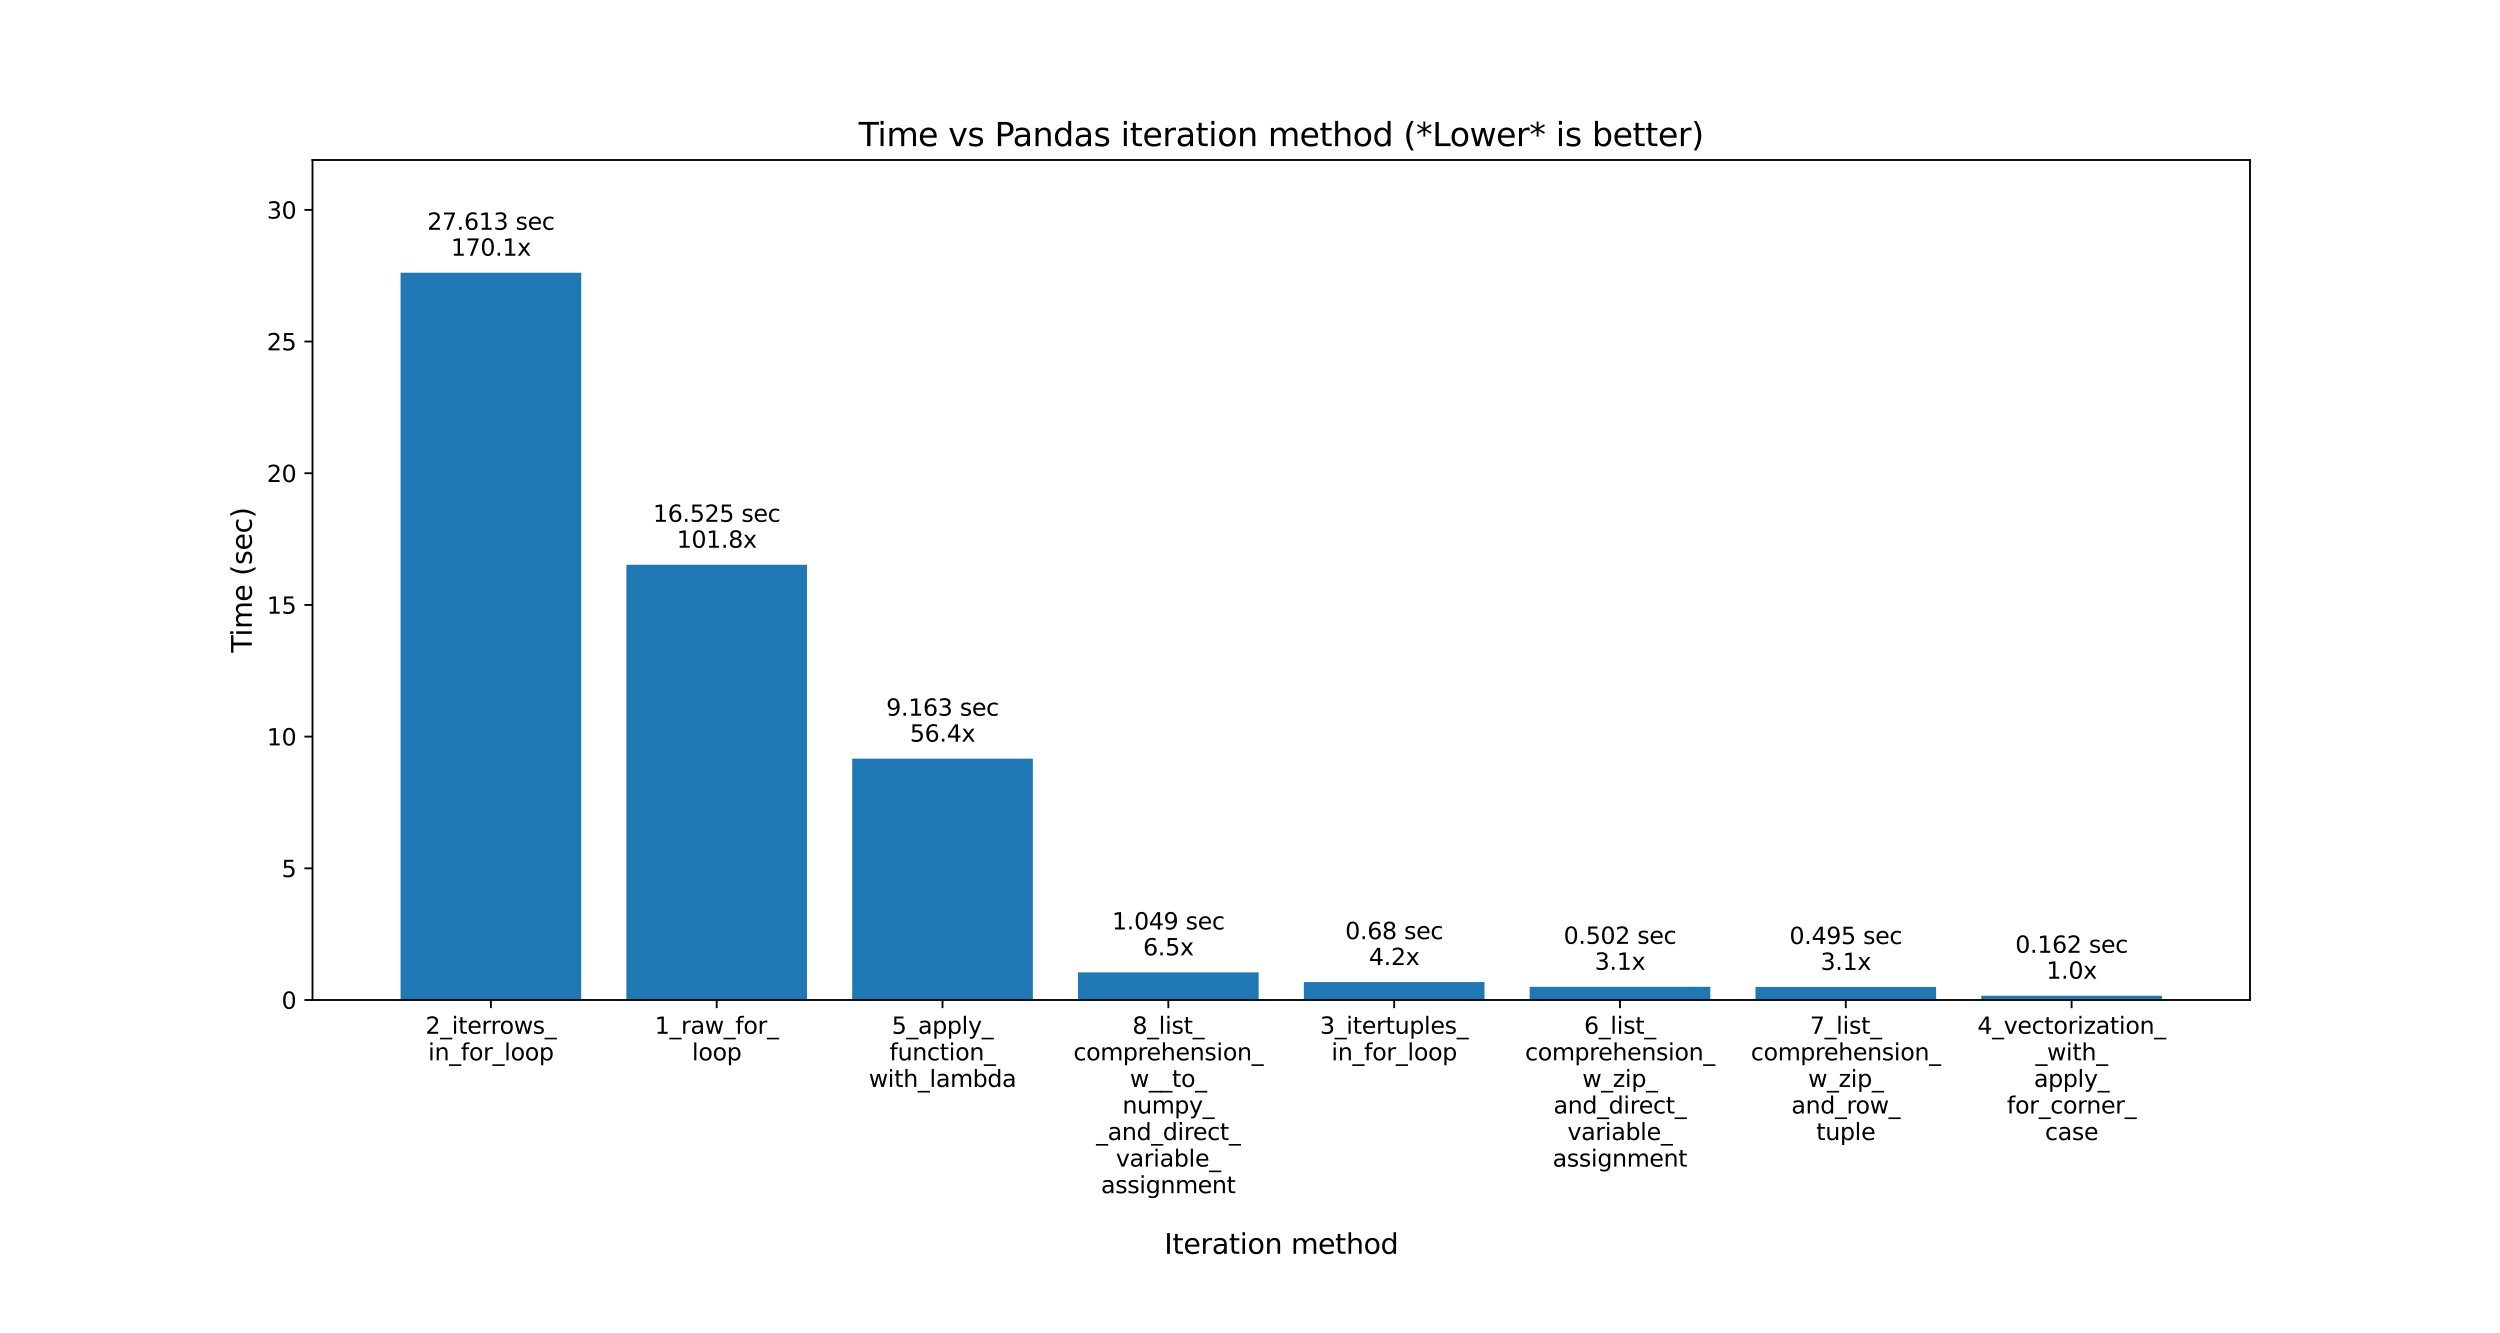 <?xml version="1.0" encoding="utf-8" standalone="no"?>
<!DOCTYPE svg PUBLIC "-//W3C//DTD SVG 1.1//EN"
  "http://www.w3.org/Graphics/SVG/1.1/DTD/svg11.dtd">
<svg xmlns:xlink="http://www.w3.org/1999/xlink" width="1080pt" height="576pt" viewBox="0 0 1080 576" xmlns="http://www.w3.org/2000/svg" version="1.1">
 <defs>
  <style type="text/css">*{stroke-linejoin: round; stroke-linecap: butt}</style>
 </defs>
 <g id="figure_1">
  <g id="patch_1">
   <path d="M 0 576 
L 1080 576 
L 1080 0 
L 0 0 
z
" style="fill: #ffffff"/>
  </g>
  <g id="axes_1">
   <g id="patch_2">
    <path d="M 135 432 
L 972 432 
L 972 69.12 
L 135 69.12 
z
" style="fill: #ffffff"/>
   </g>
   <g id="patch_3">
    <path d="M 173.045 432 
L 251.087 432 
L 251.087 117.818 
L 173.045 117.818 
z
" clip-path="url(#p87459fe7ae)" style="fill: #1f77b4"/>
   </g>
   <g id="patch_4">
    <path d="M 270.598 432 
L 348.64 432 
L 348.64 243.978 
L 270.598 243.978 
z
" clip-path="url(#p87459fe7ae)" style="fill: #1f77b4"/>
   </g>
   <g id="patch_5">
    <path d="M 368.15 432 
L 446.192 432 
L 446.192 327.742 
L 368.15 327.742 
z
" clip-path="url(#p87459fe7ae)" style="fill: #1f77b4"/>
   </g>
   <g id="patch_6">
    <path d="M 465.703 432 
L 543.745 432 
L 543.745 420.066 
L 465.703 420.066 
z
" clip-path="url(#p87459fe7ae)" style="fill: #1f77b4"/>
   </g>
   <g id="patch_7">
    <path d="M 563.255 432 
L 641.297 432 
L 641.297 424.263 
L 563.255 424.263 
z
" clip-path="url(#p87459fe7ae)" style="fill: #1f77b4"/>
   </g>
   <g id="patch_8">
    <path d="M 660.808 432 
L 738.85 432 
L 738.85 426.291 
L 660.808 426.291 
z
" clip-path="url(#p87459fe7ae)" style="fill: #1f77b4"/>
   </g>
   <g id="patch_9">
    <path d="M 758.36 432 
L 836.402 432 
L 836.402 426.366 
L 758.36 426.366 
z
" clip-path="url(#p87459fe7ae)" style="fill: #1f77b4"/>
   </g>
   <g id="patch_10">
    <path d="M 855.913 432 
L 933.955 432 
L 933.955 430.153 
L 855.913 430.153 
z
" clip-path="url(#p87459fe7ae)" style="fill: #1f77b4"/>
   </g>
   <g id="matplotlib.axis_1">
    <g id="xtick_1">
     <g id="line2d_1">
      <defs>
       <path id="mba995acd9e" d="M 0 0 
L 0 3.5 
" style="stroke: #000000; stroke-width: 0.8"/>
      </defs>
      <g>
       <use xlink:href="#mba995acd9e" x="212.066" y="432" style="stroke: #000000; stroke-width: 0.8"/>
      </g>
     </g>
     <g id="text_1">
      <!-- 2_iterrows_ -->
      <g transform="translate(183.795 446.598)scale(0.1 -0.1)">
       <defs>
        <path id="DejaVuSans-32" d="M 1228 531 
L 3431 531 
L 3431 0 
L 469 0 
L 469 531 
Q 828 903 1448 1529 
Q 2069 2156 2228 2338 
Q 2531 2678 2651 2914 
Q 2772 3150 2772 3378 
Q 2772 3750 2511 3984 
Q 2250 4219 1831 4219 
Q 1534 4219 1204 4116 
Q 875 4013 500 3803 
L 500 4441 
Q 881 4594 1212 4672 
Q 1544 4750 1819 4750 
Q 2544 4750 2975 4387 
Q 3406 4025 3406 3419 
Q 3406 3131 3298 2873 
Q 3191 2616 2906 2266 
Q 2828 2175 2409 1742 
Q 1991 1309 1228 531 
z
" transform="scale(0.016)"/>
        <path id="DejaVuSans-5f" d="M 3263 -1063 
L 3263 -1509 
L -63 -1509 
L -63 -1063 
L 3263 -1063 
z
" transform="scale(0.016)"/>
        <path id="DejaVuSans-69" d="M 603 3500 
L 1178 3500 
L 1178 0 
L 603 0 
L 603 3500 
z
M 603 4863 
L 1178 4863 
L 1178 4134 
L 603 4134 
L 603 4863 
z
" transform="scale(0.016)"/>
        <path id="DejaVuSans-74" d="M 1172 4494 
L 1172 3500 
L 2356 3500 
L 2356 3053 
L 1172 3053 
L 1172 1153 
Q 1172 725 1289 603 
Q 1406 481 1766 481 
L 2356 481 
L 2356 0 
L 1766 0 
Q 1100 0 847 248 
Q 594 497 594 1153 
L 594 3053 
L 172 3053 
L 172 3500 
L 594 3500 
L 594 4494 
L 1172 4494 
z
" transform="scale(0.016)"/>
        <path id="DejaVuSans-65" d="M 3597 1894 
L 3597 1613 
L 953 1613 
Q 991 1019 1311 708 
Q 1631 397 2203 397 
Q 2534 397 2845 478 
Q 3156 559 3463 722 
L 3463 178 
Q 3153 47 2828 -22 
Q 2503 -91 2169 -91 
Q 1331 -91 842 396 
Q 353 884 353 1716 
Q 353 2575 817 3079 
Q 1281 3584 2069 3584 
Q 2775 3584 3186 3129 
Q 3597 2675 3597 1894 
z
M 3022 2063 
Q 3016 2534 2758 2815 
Q 2500 3097 2075 3097 
Q 1594 3097 1305 2825 
Q 1016 2553 972 2059 
L 3022 2063 
z
" transform="scale(0.016)"/>
        <path id="DejaVuSans-72" d="M 2631 2963 
Q 2534 3019 2420 3045 
Q 2306 3072 2169 3072 
Q 1681 3072 1420 2755 
Q 1159 2438 1159 1844 
L 1159 0 
L 581 0 
L 581 3500 
L 1159 3500 
L 1159 2956 
Q 1341 3275 1631 3429 
Q 1922 3584 2338 3584 
Q 2397 3584 2469 3576 
Q 2541 3569 2628 3553 
L 2631 2963 
z
" transform="scale(0.016)"/>
        <path id="DejaVuSans-6f" d="M 1959 3097 
Q 1497 3097 1228 2736 
Q 959 2375 959 1747 
Q 959 1119 1226 758 
Q 1494 397 1959 397 
Q 2419 397 2687 759 
Q 2956 1122 2956 1747 
Q 2956 2369 2687 2733 
Q 2419 3097 1959 3097 
z
M 1959 3584 
Q 2709 3584 3137 3096 
Q 3566 2609 3566 1747 
Q 3566 888 3137 398 
Q 2709 -91 1959 -91 
Q 1206 -91 779 398 
Q 353 888 353 1747 
Q 353 2609 779 3096 
Q 1206 3584 1959 3584 
z
" transform="scale(0.016)"/>
        <path id="DejaVuSans-77" d="M 269 3500 
L 844 3500 
L 1563 769 
L 2278 3500 
L 2956 3500 
L 3675 769 
L 4391 3500 
L 4966 3500 
L 4050 0 
L 3372 0 
L 2619 2869 
L 1863 0 
L 1184 0 
L 269 3500 
z
" transform="scale(0.016)"/>
        <path id="DejaVuSans-73" d="M 2834 3397 
L 2834 2853 
Q 2591 2978 2328 3040 
Q 2066 3103 1784 3103 
Q 1356 3103 1142 2972 
Q 928 2841 928 2578 
Q 928 2378 1081 2264 
Q 1234 2150 1697 2047 
L 1894 2003 
Q 2506 1872 2764 1633 
Q 3022 1394 3022 966 
Q 3022 478 2636 193 
Q 2250 -91 1575 -91 
Q 1294 -91 989 -36 
Q 684 19 347 128 
L 347 722 
Q 666 556 975 473 
Q 1284 391 1588 391 
Q 1994 391 2212 530 
Q 2431 669 2431 922 
Q 2431 1156 2273 1281 
Q 2116 1406 1581 1522 
L 1381 1569 
Q 847 1681 609 1914 
Q 372 2147 372 2553 
Q 372 3047 722 3315 
Q 1072 3584 1716 3584 
Q 2034 3584 2315 3537 
Q 2597 3491 2834 3397 
z
" transform="scale(0.016)"/>
       </defs>
       <use xlink:href="#DejaVuSans-32"/>
       <use xlink:href="#DejaVuSans-5f" x="63.623"/>
       <use xlink:href="#DejaVuSans-69" x="113.623"/>
       <use xlink:href="#DejaVuSans-74" x="141.406"/>
       <use xlink:href="#DejaVuSans-65" x="180.615"/>
       <use xlink:href="#DejaVuSans-72" x="242.139"/>
       <use xlink:href="#DejaVuSans-72" x="281.502"/>
       <use xlink:href="#DejaVuSans-6f" x="320.365"/>
       <use xlink:href="#DejaVuSans-77" x="381.547"/>
       <use xlink:href="#DejaVuSans-73" x="463.334"/>
       <use xlink:href="#DejaVuSans-5f" x="515.434"/>
      </g>
      <!-- in_for_loop -->
      <g transform="translate(184.952 458.074)scale(0.1 -0.1)">
       <defs>
        <path id="DejaVuSans-6e" d="M 3513 2113 
L 3513 0 
L 2938 0 
L 2938 2094 
Q 2938 2591 2744 2837 
Q 2550 3084 2163 3084 
Q 1697 3084 1428 2787 
Q 1159 2491 1159 1978 
L 1159 0 
L 581 0 
L 581 3500 
L 1159 3500 
L 1159 2956 
Q 1366 3272 1645 3428 
Q 1925 3584 2291 3584 
Q 2894 3584 3203 3211 
Q 3513 2838 3513 2113 
z
" transform="scale(0.016)"/>
        <path id="DejaVuSans-66" d="M 2375 4863 
L 2375 4384 
L 1825 4384 
Q 1516 4384 1395 4259 
Q 1275 4134 1275 3809 
L 1275 3500 
L 2222 3500 
L 2222 3053 
L 1275 3053 
L 1275 0 
L 697 0 
L 697 3053 
L 147 3053 
L 147 3500 
L 697 3500 
L 697 3744 
Q 697 4328 969 4595 
Q 1241 4863 1831 4863 
L 2375 4863 
z
" transform="scale(0.016)"/>
        <path id="DejaVuSans-6c" d="M 603 4863 
L 1178 4863 
L 1178 0 
L 603 0 
L 603 4863 
z
" transform="scale(0.016)"/>
        <path id="DejaVuSans-70" d="M 1159 525 
L 1159 -1331 
L 581 -1331 
L 581 3500 
L 1159 3500 
L 1159 2969 
Q 1341 3281 1617 3432 
Q 1894 3584 2278 3584 
Q 2916 3584 3314 3078 
Q 3713 2572 3713 1747 
Q 3713 922 3314 415 
Q 2916 -91 2278 -91 
Q 1894 -91 1617 61 
Q 1341 213 1159 525 
z
M 3116 1747 
Q 3116 2381 2855 2742 
Q 2594 3103 2138 3103 
Q 1681 3103 1420 2742 
Q 1159 2381 1159 1747 
Q 1159 1113 1420 752 
Q 1681 391 2138 391 
Q 2594 391 2855 752 
Q 3116 1113 3116 1747 
z
" transform="scale(0.016)"/>
       </defs>
       <use xlink:href="#DejaVuSans-69"/>
       <use xlink:href="#DejaVuSans-6e" x="27.783"/>
       <use xlink:href="#DejaVuSans-5f" x="91.162"/>
       <use xlink:href="#DejaVuSans-66" x="141.162"/>
       <use xlink:href="#DejaVuSans-6f" x="176.367"/>
       <use xlink:href="#DejaVuSans-72" x="237.549"/>
       <use xlink:href="#DejaVuSans-5f" x="278.662"/>
       <use xlink:href="#DejaVuSans-6c" x="328.662"/>
       <use xlink:href="#DejaVuSans-6f" x="356.445"/>
       <use xlink:href="#DejaVuSans-6f" x="417.627"/>
       <use xlink:href="#DejaVuSans-70" x="478.809"/>
      </g>
     </g>
    </g>
    <g id="xtick_2">
     <g id="line2d_2">
      <g>
       <use xlink:href="#mba995acd9e" x="309.619" y="432" style="stroke: #000000; stroke-width: 0.8"/>
      </g>
     </g>
     <g id="text_2">
      <!-- 1_raw_for_ -->
      <g transform="translate(282.854 446.598)scale(0.1 -0.1)">
       <defs>
        <path id="DejaVuSans-31" d="M 794 531 
L 1825 531 
L 1825 4091 
L 703 3866 
L 703 4441 
L 1819 4666 
L 2450 4666 
L 2450 531 
L 3481 531 
L 3481 0 
L 794 0 
L 794 531 
z
" transform="scale(0.016)"/>
        <path id="DejaVuSans-61" d="M 2194 1759 
Q 1497 1759 1228 1600 
Q 959 1441 959 1056 
Q 959 750 1161 570 
Q 1363 391 1709 391 
Q 2188 391 2477 730 
Q 2766 1069 2766 1631 
L 2766 1759 
L 2194 1759 
z
M 3341 1997 
L 3341 0 
L 2766 0 
L 2766 531 
Q 2569 213 2275 61 
Q 1981 -91 1556 -91 
Q 1019 -91 701 211 
Q 384 513 384 1019 
Q 384 1609 779 1909 
Q 1175 2209 1959 2209 
L 2766 2209 
L 2766 2266 
Q 2766 2663 2505 2880 
Q 2244 3097 1772 3097 
Q 1472 3097 1187 3025 
Q 903 2953 641 2809 
L 641 3341 
Q 956 3463 1253 3523 
Q 1550 3584 1831 3584 
Q 2591 3584 2966 3190 
Q 3341 2797 3341 1997 
z
" transform="scale(0.016)"/>
       </defs>
       <use xlink:href="#DejaVuSans-31"/>
       <use xlink:href="#DejaVuSans-5f" x="63.623"/>
       <use xlink:href="#DejaVuSans-72" x="113.623"/>
       <use xlink:href="#DejaVuSans-61" x="154.736"/>
       <use xlink:href="#DejaVuSans-77" x="216.016"/>
       <use xlink:href="#DejaVuSans-5f" x="297.803"/>
       <use xlink:href="#DejaVuSans-66" x="347.803"/>
       <use xlink:href="#DejaVuSans-6f" x="383.008"/>
       <use xlink:href="#DejaVuSans-72" x="444.189"/>
       <use xlink:href="#DejaVuSans-5f" x="485.303"/>
      </g>
      <!-- loop -->
      <g transform="translate(298.937 458.074)scale(0.1 -0.1)">
       <use xlink:href="#DejaVuSans-6c"/>
       <use xlink:href="#DejaVuSans-6f" x="27.783"/>
       <use xlink:href="#DejaVuSans-6f" x="88.965"/>
       <use xlink:href="#DejaVuSans-70" x="150.146"/>
      </g>
     </g>
    </g>
    <g id="xtick_3">
     <g id="line2d_3">
      <g>
       <use xlink:href="#mba995acd9e" x="407.171" y="432" style="stroke: #000000; stroke-width: 0.8"/>
      </g>
     </g>
     <g id="text_3">
      <!-- 5_apply_ -->
      <g transform="translate(385.229 446.598)scale(0.1 -0.1)">
       <defs>
        <path id="DejaVuSans-35" d="M 691 4666 
L 3169 4666 
L 3169 4134 
L 1269 4134 
L 1269 2991 
Q 1406 3038 1543 3061 
Q 1681 3084 1819 3084 
Q 2600 3084 3056 2656 
Q 3513 2228 3513 1497 
Q 3513 744 3044 326 
Q 2575 -91 1722 -91 
Q 1428 -91 1123 -41 
Q 819 9 494 109 
L 494 744 
Q 775 591 1075 516 
Q 1375 441 1709 441 
Q 2250 441 2565 725 
Q 2881 1009 2881 1497 
Q 2881 1984 2565 2268 
Q 2250 2553 1709 2553 
Q 1456 2553 1204 2497 
Q 953 2441 691 2322 
L 691 4666 
z
" transform="scale(0.016)"/>
        <path id="DejaVuSans-79" d="M 2059 -325 
Q 1816 -950 1584 -1140 
Q 1353 -1331 966 -1331 
L 506 -1331 
L 506 -850 
L 844 -850 
Q 1081 -850 1212 -737 
Q 1344 -625 1503 -206 
L 1606 56 
L 191 3500 
L 800 3500 
L 1894 763 
L 2988 3500 
L 3597 3500 
L 2059 -325 
z
" transform="scale(0.016)"/>
       </defs>
       <use xlink:href="#DejaVuSans-35"/>
       <use xlink:href="#DejaVuSans-5f" x="63.623"/>
       <use xlink:href="#DejaVuSans-61" x="113.623"/>
       <use xlink:href="#DejaVuSans-70" x="174.902"/>
       <use xlink:href="#DejaVuSans-70" x="238.379"/>
       <use xlink:href="#DejaVuSans-6c" x="301.855"/>
       <use xlink:href="#DejaVuSans-79" x="329.639"/>
       <use xlink:href="#DejaVuSans-5f" x="388.818"/>
      </g>
      <!-- function_ -->
      <g transform="translate(384.247 458.074)scale(0.1 -0.1)">
       <defs>
        <path id="DejaVuSans-75" d="M 544 1381 
L 544 3500 
L 1119 3500 
L 1119 1403 
Q 1119 906 1312 657 
Q 1506 409 1894 409 
Q 2359 409 2629 706 
Q 2900 1003 2900 1516 
L 2900 3500 
L 3475 3500 
L 3475 0 
L 2900 0 
L 2900 538 
Q 2691 219 2414 64 
Q 2138 -91 1772 -91 
Q 1169 -91 856 284 
Q 544 659 544 1381 
z
M 1991 3584 
L 1991 3584 
z
" transform="scale(0.016)"/>
        <path id="DejaVuSans-63" d="M 3122 3366 
L 3122 2828 
Q 2878 2963 2633 3030 
Q 2388 3097 2138 3097 
Q 1578 3097 1268 2742 
Q 959 2388 959 1747 
Q 959 1106 1268 751 
Q 1578 397 2138 397 
Q 2388 397 2633 464 
Q 2878 531 3122 666 
L 3122 134 
Q 2881 22 2623 -34 
Q 2366 -91 2075 -91 
Q 1284 -91 818 406 
Q 353 903 353 1747 
Q 353 2603 823 3093 
Q 1294 3584 2113 3584 
Q 2378 3584 2631 3529 
Q 2884 3475 3122 3366 
z
" transform="scale(0.016)"/>
       </defs>
       <use xlink:href="#DejaVuSans-66"/>
       <use xlink:href="#DejaVuSans-75" x="35.205"/>
       <use xlink:href="#DejaVuSans-6e" x="98.584"/>
       <use xlink:href="#DejaVuSans-63" x="161.963"/>
       <use xlink:href="#DejaVuSans-74" x="216.943"/>
       <use xlink:href="#DejaVuSans-69" x="256.152"/>
       <use xlink:href="#DejaVuSans-6f" x="283.936"/>
       <use xlink:href="#DejaVuSans-6e" x="345.117"/>
       <use xlink:href="#DejaVuSans-5f" x="408.496"/>
      </g>
      <!-- with_lambda -->
      <g transform="translate(375.328 469.55)scale(0.1 -0.1)">
       <defs>
        <path id="DejaVuSans-68" d="M 3513 2113 
L 3513 0 
L 2938 0 
L 2938 2094 
Q 2938 2591 2744 2837 
Q 2550 3084 2163 3084 
Q 1697 3084 1428 2787 
Q 1159 2491 1159 1978 
L 1159 0 
L 581 0 
L 581 4863 
L 1159 4863 
L 1159 2956 
Q 1366 3272 1645 3428 
Q 1925 3584 2291 3584 
Q 2894 3584 3203 3211 
Q 3513 2838 3513 2113 
z
" transform="scale(0.016)"/>
        <path id="DejaVuSans-6d" d="M 3328 2828 
Q 3544 3216 3844 3400 
Q 4144 3584 4550 3584 
Q 5097 3584 5394 3201 
Q 5691 2819 5691 2113 
L 5691 0 
L 5113 0 
L 5113 2094 
Q 5113 2597 4934 2840 
Q 4756 3084 4391 3084 
Q 3944 3084 3684 2787 
Q 3425 2491 3425 1978 
L 3425 0 
L 2847 0 
L 2847 2094 
Q 2847 2600 2669 2842 
Q 2491 3084 2119 3084 
Q 1678 3084 1418 2786 
Q 1159 2488 1159 1978 
L 1159 0 
L 581 0 
L 581 3500 
L 1159 3500 
L 1159 2956 
Q 1356 3278 1631 3431 
Q 1906 3584 2284 3584 
Q 2666 3584 2933 3390 
Q 3200 3197 3328 2828 
z
" transform="scale(0.016)"/>
        <path id="DejaVuSans-62" d="M 3116 1747 
Q 3116 2381 2855 2742 
Q 2594 3103 2138 3103 
Q 1681 3103 1420 2742 
Q 1159 2381 1159 1747 
Q 1159 1113 1420 752 
Q 1681 391 2138 391 
Q 2594 391 2855 752 
Q 3116 1113 3116 1747 
z
M 1159 2969 
Q 1341 3281 1617 3432 
Q 1894 3584 2278 3584 
Q 2916 3584 3314 3078 
Q 3713 2572 3713 1747 
Q 3713 922 3314 415 
Q 2916 -91 2278 -91 
Q 1894 -91 1617 61 
Q 1341 213 1159 525 
L 1159 0 
L 581 0 
L 581 4863 
L 1159 4863 
L 1159 2969 
z
" transform="scale(0.016)"/>
        <path id="DejaVuSans-64" d="M 2906 2969 
L 2906 4863 
L 3481 4863 
L 3481 0 
L 2906 0 
L 2906 525 
Q 2725 213 2448 61 
Q 2172 -91 1784 -91 
Q 1150 -91 751 415 
Q 353 922 353 1747 
Q 353 2572 751 3078 
Q 1150 3584 1784 3584 
Q 2172 3584 2448 3432 
Q 2725 3281 2906 2969 
z
M 947 1747 
Q 947 1113 1208 752 
Q 1469 391 1925 391 
Q 2381 391 2643 752 
Q 2906 1113 2906 1747 
Q 2906 2381 2643 2742 
Q 2381 3103 1925 3103 
Q 1469 3103 1208 2742 
Q 947 2381 947 1747 
z
" transform="scale(0.016)"/>
       </defs>
       <use xlink:href="#DejaVuSans-77"/>
       <use xlink:href="#DejaVuSans-69" x="81.787"/>
       <use xlink:href="#DejaVuSans-74" x="109.57"/>
       <use xlink:href="#DejaVuSans-68" x="148.779"/>
       <use xlink:href="#DejaVuSans-5f" x="212.158"/>
       <use xlink:href="#DejaVuSans-6c" x="262.158"/>
       <use xlink:href="#DejaVuSans-61" x="289.941"/>
       <use xlink:href="#DejaVuSans-6d" x="351.221"/>
       <use xlink:href="#DejaVuSans-62" x="448.633"/>
       <use xlink:href="#DejaVuSans-64" x="512.109"/>
       <use xlink:href="#DejaVuSans-61" x="575.586"/>
      </g>
     </g>
    </g>
    <g id="xtick_4">
     <g id="line2d_4">
      <g>
       <use xlink:href="#mba995acd9e" x="504.724" y="432" style="stroke: #000000; stroke-width: 0.8"/>
      </g>
     </g>
     <g id="text_4">
      <!-- 8_list_ -->
      <g transform="translate(489.2 446.598)scale(0.1 -0.1)">
       <defs>
        <path id="DejaVuSans-38" d="M 2034 2216 
Q 1584 2216 1326 1975 
Q 1069 1734 1069 1313 
Q 1069 891 1326 650 
Q 1584 409 2034 409 
Q 2484 409 2743 651 
Q 3003 894 3003 1313 
Q 3003 1734 2745 1975 
Q 2488 2216 2034 2216 
z
M 1403 2484 
Q 997 2584 770 2862 
Q 544 3141 544 3541 
Q 544 4100 942 4425 
Q 1341 4750 2034 4750 
Q 2731 4750 3128 4425 
Q 3525 4100 3525 3541 
Q 3525 3141 3298 2862 
Q 3072 2584 2669 2484 
Q 3125 2378 3379 2068 
Q 3634 1759 3634 1313 
Q 3634 634 3220 271 
Q 2806 -91 2034 -91 
Q 1263 -91 848 271 
Q 434 634 434 1313 
Q 434 1759 690 2068 
Q 947 2378 1403 2484 
z
M 1172 3481 
Q 1172 3119 1398 2916 
Q 1625 2713 2034 2713 
Q 2441 2713 2670 2916 
Q 2900 3119 2900 3481 
Q 2900 3844 2670 4047 
Q 2441 4250 2034 4250 
Q 1625 4250 1398 4047 
Q 1172 3844 1172 3481 
z
" transform="scale(0.016)"/>
       </defs>
       <use xlink:href="#DejaVuSans-38"/>
       <use xlink:href="#DejaVuSans-5f" x="63.623"/>
       <use xlink:href="#DejaVuSans-6c" x="113.623"/>
       <use xlink:href="#DejaVuSans-69" x="141.406"/>
       <use xlink:href="#DejaVuSans-73" x="169.189"/>
       <use xlink:href="#DejaVuSans-74" x="221.289"/>
       <use xlink:href="#DejaVuSans-5f" x="260.498"/>
      </g>
      <!-- comprehension_ -->
      <g transform="translate(463.715 458.074)scale(0.1 -0.1)">
       <use xlink:href="#DejaVuSans-63"/>
       <use xlink:href="#DejaVuSans-6f" x="54.98"/>
       <use xlink:href="#DejaVuSans-6d" x="116.162"/>
       <use xlink:href="#DejaVuSans-70" x="213.574"/>
       <use xlink:href="#DejaVuSans-72" x="277.051"/>
       <use xlink:href="#DejaVuSans-65" x="315.914"/>
       <use xlink:href="#DejaVuSans-68" x="377.438"/>
       <use xlink:href="#DejaVuSans-65" x="440.816"/>
       <use xlink:href="#DejaVuSans-6e" x="502.34"/>
       <use xlink:href="#DejaVuSans-73" x="565.719"/>
       <use xlink:href="#DejaVuSans-69" x="617.818"/>
       <use xlink:href="#DejaVuSans-6f" x="645.602"/>
       <use xlink:href="#DejaVuSans-6e" x="706.783"/>
       <use xlink:href="#DejaVuSans-5f" x="770.162"/>
      </g>
      <!-- w__to_ -->
      <g transform="translate(488.115 469.55)scale(0.1 -0.1)">
       <use xlink:href="#DejaVuSans-77"/>
       <use xlink:href="#DejaVuSans-5f" x="81.787"/>
       <use xlink:href="#DejaVuSans-5f" x="131.787"/>
       <use xlink:href="#DejaVuSans-74" x="181.787"/>
       <use xlink:href="#DejaVuSans-6f" x="220.996"/>
       <use xlink:href="#DejaVuSans-5f" x="282.178"/>
      </g>
      <!-- numpy_ -->
      <g transform="translate(484.882 481.026)scale(0.1 -0.1)">
       <use xlink:href="#DejaVuSans-6e"/>
       <use xlink:href="#DejaVuSans-75" x="63.379"/>
       <use xlink:href="#DejaVuSans-6d" x="126.758"/>
       <use xlink:href="#DejaVuSans-70" x="224.17"/>
       <use xlink:href="#DejaVuSans-79" x="287.646"/>
       <use xlink:href="#DejaVuSans-5f" x="346.826"/>
      </g>
      <!-- _and_direct_ -->
      <g transform="translate(473.525 492.502)scale(0.1 -0.1)">
       <use xlink:href="#DejaVuSans-5f"/>
       <use xlink:href="#DejaVuSans-61" x="50"/>
       <use xlink:href="#DejaVuSans-6e" x="111.279"/>
       <use xlink:href="#DejaVuSans-64" x="174.658"/>
       <use xlink:href="#DejaVuSans-5f" x="238.135"/>
       <use xlink:href="#DejaVuSans-64" x="288.135"/>
       <use xlink:href="#DejaVuSans-69" x="351.611"/>
       <use xlink:href="#DejaVuSans-72" x="379.395"/>
       <use xlink:href="#DejaVuSans-65" x="418.258"/>
       <use xlink:href="#DejaVuSans-63" x="479.781"/>
       <use xlink:href="#DejaVuSans-74" x="534.762"/>
       <use xlink:href="#DejaVuSans-5f" x="573.971"/>
      </g>
      <!-- variable_ -->
      <g transform="translate(482.052 503.978)scale(0.1 -0.1)">
       <defs>
        <path id="DejaVuSans-76" d="M 191 3500 
L 800 3500 
L 1894 563 
L 2988 3500 
L 3597 3500 
L 2284 0 
L 1503 0 
L 191 3500 
z
" transform="scale(0.016)"/>
       </defs>
       <use xlink:href="#DejaVuSans-76"/>
       <use xlink:href="#DejaVuSans-61" x="59.18"/>
       <use xlink:href="#DejaVuSans-72" x="120.459"/>
       <use xlink:href="#DejaVuSans-69" x="161.572"/>
       <use xlink:href="#DejaVuSans-61" x="189.355"/>
       <use xlink:href="#DejaVuSans-62" x="250.635"/>
       <use xlink:href="#DejaVuSans-6c" x="314.111"/>
       <use xlink:href="#DejaVuSans-65" x="341.895"/>
       <use xlink:href="#DejaVuSans-5f" x="403.418"/>
      </g>
      <!-- assignment -->
      <g transform="translate(475.643 515.454)scale(0.1 -0.1)">
       <defs>
        <path id="DejaVuSans-67" d="M 2906 1791 
Q 2906 2416 2648 2759 
Q 2391 3103 1925 3103 
Q 1463 3103 1205 2759 
Q 947 2416 947 1791 
Q 947 1169 1205 825 
Q 1463 481 1925 481 
Q 2391 481 2648 825 
Q 2906 1169 2906 1791 
z
M 3481 434 
Q 3481 -459 3084 -895 
Q 2688 -1331 1869 -1331 
Q 1566 -1331 1297 -1286 
Q 1028 -1241 775 -1147 
L 775 -588 
Q 1028 -725 1275 -790 
Q 1522 -856 1778 -856 
Q 2344 -856 2625 -561 
Q 2906 -266 2906 331 
L 2906 616 
Q 2728 306 2450 153 
Q 2172 0 1784 0 
Q 1141 0 747 490 
Q 353 981 353 1791 
Q 353 2603 747 3093 
Q 1141 3584 1784 3584 
Q 2172 3584 2450 3431 
Q 2728 3278 2906 2969 
L 2906 3500 
L 3481 3500 
L 3481 434 
z
" transform="scale(0.016)"/>
       </defs>
       <use xlink:href="#DejaVuSans-61"/>
       <use xlink:href="#DejaVuSans-73" x="61.279"/>
       <use xlink:href="#DejaVuSans-73" x="113.379"/>
       <use xlink:href="#DejaVuSans-69" x="165.479"/>
       <use xlink:href="#DejaVuSans-67" x="193.262"/>
       <use xlink:href="#DejaVuSans-6e" x="256.738"/>
       <use xlink:href="#DejaVuSans-6d" x="320.117"/>
       <use xlink:href="#DejaVuSans-65" x="417.529"/>
       <use xlink:href="#DejaVuSans-6e" x="479.053"/>
       <use xlink:href="#DejaVuSans-74" x="542.432"/>
      </g>
     </g>
    </g>
    <g id="xtick_5">
     <g id="line2d_5">
      <g>
       <use xlink:href="#mba995acd9e" x="602.276" y="432" style="stroke: #000000; stroke-width: 0.8"/>
      </g>
     </g>
     <g id="text_5">
      <!-- 3_itertuples_ -->
      <g transform="translate(570.24 446.598)scale(0.1 -0.1)">
       <defs>
        <path id="DejaVuSans-33" d="M 2597 2516 
Q 3050 2419 3304 2112 
Q 3559 1806 3559 1356 
Q 3559 666 3084 287 
Q 2609 -91 1734 -91 
Q 1441 -91 1130 -33 
Q 819 25 488 141 
L 488 750 
Q 750 597 1062 519 
Q 1375 441 1716 441 
Q 2309 441 2620 675 
Q 2931 909 2931 1356 
Q 2931 1769 2642 2001 
Q 2353 2234 1838 2234 
L 1294 2234 
L 1294 2753 
L 1863 2753 
Q 2328 2753 2575 2939 
Q 2822 3125 2822 3475 
Q 2822 3834 2567 4026 
Q 2313 4219 1838 4219 
Q 1578 4219 1281 4162 
Q 984 4106 628 3988 
L 628 4550 
Q 988 4650 1302 4700 
Q 1616 4750 1894 4750 
Q 2613 4750 3031 4423 
Q 3450 4097 3450 3541 
Q 3450 3153 3228 2886 
Q 3006 2619 2597 2516 
z
" transform="scale(0.016)"/>
       </defs>
       <use xlink:href="#DejaVuSans-33"/>
       <use xlink:href="#DejaVuSans-5f" x="63.623"/>
       <use xlink:href="#DejaVuSans-69" x="113.623"/>
       <use xlink:href="#DejaVuSans-74" x="141.406"/>
       <use xlink:href="#DejaVuSans-65" x="180.615"/>
       <use xlink:href="#DejaVuSans-72" x="242.139"/>
       <use xlink:href="#DejaVuSans-74" x="283.252"/>
       <use xlink:href="#DejaVuSans-75" x="322.461"/>
       <use xlink:href="#DejaVuSans-70" x="385.84"/>
       <use xlink:href="#DejaVuSans-6c" x="449.316"/>
       <use xlink:href="#DejaVuSans-65" x="477.1"/>
       <use xlink:href="#DejaVuSans-73" x="538.623"/>
       <use xlink:href="#DejaVuSans-5f" x="590.723"/>
      </g>
      <!-- in_for_loop -->
      <g transform="translate(575.161 458.074)scale(0.1 -0.1)">
       <use xlink:href="#DejaVuSans-69"/>
       <use xlink:href="#DejaVuSans-6e" x="27.783"/>
       <use xlink:href="#DejaVuSans-5f" x="91.162"/>
       <use xlink:href="#DejaVuSans-66" x="141.162"/>
       <use xlink:href="#DejaVuSans-6f" x="176.367"/>
       <use xlink:href="#DejaVuSans-72" x="237.549"/>
       <use xlink:href="#DejaVuSans-5f" x="278.662"/>
       <use xlink:href="#DejaVuSans-6c" x="328.662"/>
       <use xlink:href="#DejaVuSans-6f" x="356.445"/>
       <use xlink:href="#DejaVuSans-6f" x="417.627"/>
       <use xlink:href="#DejaVuSans-70" x="478.809"/>
      </g>
     </g>
    </g>
    <g id="xtick_6">
     <g id="line2d_6">
      <g>
       <use xlink:href="#mba995acd9e" x="699.829" y="432" style="stroke: #000000; stroke-width: 0.8"/>
      </g>
     </g>
     <g id="text_6">
      <!-- 6_list_ -->
      <g transform="translate(684.304 446.598)scale(0.1 -0.1)">
       <defs>
        <path id="DejaVuSans-36" d="M 2113 2584 
Q 1688 2584 1439 2293 
Q 1191 2003 1191 1497 
Q 1191 994 1439 701 
Q 1688 409 2113 409 
Q 2538 409 2786 701 
Q 3034 994 3034 1497 
Q 3034 2003 2786 2293 
Q 2538 2584 2113 2584 
z
M 3366 4563 
L 3366 3988 
Q 3128 4100 2886 4159 
Q 2644 4219 2406 4219 
Q 1781 4219 1451 3797 
Q 1122 3375 1075 2522 
Q 1259 2794 1537 2939 
Q 1816 3084 2150 3084 
Q 2853 3084 3261 2657 
Q 3669 2231 3669 1497 
Q 3669 778 3244 343 
Q 2819 -91 2113 -91 
Q 1303 -91 875 529 
Q 447 1150 447 2328 
Q 447 3434 972 4092 
Q 1497 4750 2381 4750 
Q 2619 4750 2861 4703 
Q 3103 4656 3366 4563 
z
" transform="scale(0.016)"/>
       </defs>
       <use xlink:href="#DejaVuSans-36"/>
       <use xlink:href="#DejaVuSans-5f" x="63.623"/>
       <use xlink:href="#DejaVuSans-6c" x="113.623"/>
       <use xlink:href="#DejaVuSans-69" x="141.406"/>
       <use xlink:href="#DejaVuSans-73" x="169.189"/>
       <use xlink:href="#DejaVuSans-74" x="221.289"/>
       <use xlink:href="#DejaVuSans-5f" x="260.498"/>
      </g>
      <!-- comprehension_ -->
      <g transform="translate(658.82 458.074)scale(0.1 -0.1)">
       <use xlink:href="#DejaVuSans-63"/>
       <use xlink:href="#DejaVuSans-6f" x="54.98"/>
       <use xlink:href="#DejaVuSans-6d" x="116.162"/>
       <use xlink:href="#DejaVuSans-70" x="213.574"/>
       <use xlink:href="#DejaVuSans-72" x="277.051"/>
       <use xlink:href="#DejaVuSans-65" x="315.914"/>
       <use xlink:href="#DejaVuSans-68" x="377.438"/>
       <use xlink:href="#DejaVuSans-65" x="440.816"/>
       <use xlink:href="#DejaVuSans-6e" x="502.34"/>
       <use xlink:href="#DejaVuSans-73" x="565.719"/>
       <use xlink:href="#DejaVuSans-69" x="617.818"/>
       <use xlink:href="#DejaVuSans-6f" x="645.602"/>
       <use xlink:href="#DejaVuSans-6e" x="706.783"/>
       <use xlink:href="#DejaVuSans-5f" x="770.162"/>
      </g>
      <!-- w_zip_ -->
      <g transform="translate(683.552 469.55)scale(0.1 -0.1)">
       <defs>
        <path id="DejaVuSans-7a" d="M 353 3500 
L 3084 3500 
L 3084 2975 
L 922 459 
L 3084 459 
L 3084 0 
L 275 0 
L 275 525 
L 2438 3041 
L 353 3041 
L 353 3500 
z
" transform="scale(0.016)"/>
       </defs>
       <use xlink:href="#DejaVuSans-77"/>
       <use xlink:href="#DejaVuSans-5f" x="81.787"/>
       <use xlink:href="#DejaVuSans-7a" x="131.787"/>
       <use xlink:href="#DejaVuSans-69" x="184.277"/>
       <use xlink:href="#DejaVuSans-70" x="212.061"/>
       <use xlink:href="#DejaVuSans-5f" x="275.537"/>
      </g>
      <!-- and_direct_ -->
      <g transform="translate(671.129 481.026)scale(0.1 -0.1)">
       <use xlink:href="#DejaVuSans-61"/>
       <use xlink:href="#DejaVuSans-6e" x="61.279"/>
       <use xlink:href="#DejaVuSans-64" x="124.658"/>
       <use xlink:href="#DejaVuSans-5f" x="188.135"/>
       <use xlink:href="#DejaVuSans-64" x="238.135"/>
       <use xlink:href="#DejaVuSans-69" x="301.611"/>
       <use xlink:href="#DejaVuSans-72" x="329.395"/>
       <use xlink:href="#DejaVuSans-65" x="368.258"/>
       <use xlink:href="#DejaVuSans-63" x="429.781"/>
       <use xlink:href="#DejaVuSans-74" x="484.762"/>
       <use xlink:href="#DejaVuSans-5f" x="523.971"/>
      </g>
      <!-- variable_ -->
      <g transform="translate(677.157 492.502)scale(0.1 -0.1)">
       <use xlink:href="#DejaVuSans-76"/>
       <use xlink:href="#DejaVuSans-61" x="59.18"/>
       <use xlink:href="#DejaVuSans-72" x="120.459"/>
       <use xlink:href="#DejaVuSans-69" x="161.572"/>
       <use xlink:href="#DejaVuSans-61" x="189.355"/>
       <use xlink:href="#DejaVuSans-62" x="250.635"/>
       <use xlink:href="#DejaVuSans-6c" x="314.111"/>
       <use xlink:href="#DejaVuSans-65" x="341.895"/>
       <use xlink:href="#DejaVuSans-5f" x="403.418"/>
      </g>
      <!-- assignment -->
      <g transform="translate(670.747 503.978)scale(0.1 -0.1)">
       <use xlink:href="#DejaVuSans-61"/>
       <use xlink:href="#DejaVuSans-73" x="61.279"/>
       <use xlink:href="#DejaVuSans-73" x="113.379"/>
       <use xlink:href="#DejaVuSans-69" x="165.479"/>
       <use xlink:href="#DejaVuSans-67" x="193.262"/>
       <use xlink:href="#DejaVuSans-6e" x="256.738"/>
       <use xlink:href="#DejaVuSans-6d" x="320.117"/>
       <use xlink:href="#DejaVuSans-65" x="417.529"/>
       <use xlink:href="#DejaVuSans-6e" x="479.053"/>
       <use xlink:href="#DejaVuSans-74" x="542.432"/>
      </g>
     </g>
    </g>
    <g id="xtick_7">
     <g id="line2d_7">
      <g>
       <use xlink:href="#mba995acd9e" x="797.381" y="432" style="stroke: #000000; stroke-width: 0.8"/>
      </g>
     </g>
     <g id="text_7">
      <!-- 7_list_ -->
      <g transform="translate(781.857 446.598)scale(0.1 -0.1)">
       <defs>
        <path id="DejaVuSans-37" d="M 525 4666 
L 3525 4666 
L 3525 4397 
L 1831 0 
L 1172 0 
L 2766 4134 
L 525 4134 
L 525 4666 
z
" transform="scale(0.016)"/>
       </defs>
       <use xlink:href="#DejaVuSans-37"/>
       <use xlink:href="#DejaVuSans-5f" x="63.623"/>
       <use xlink:href="#DejaVuSans-6c" x="113.623"/>
       <use xlink:href="#DejaVuSans-69" x="141.406"/>
       <use xlink:href="#DejaVuSans-73" x="169.189"/>
       <use xlink:href="#DejaVuSans-74" x="221.289"/>
       <use xlink:href="#DejaVuSans-5f" x="260.498"/>
      </g>
      <!-- comprehension_ -->
      <g transform="translate(756.373 458.074)scale(0.1 -0.1)">
       <use xlink:href="#DejaVuSans-63"/>
       <use xlink:href="#DejaVuSans-6f" x="54.98"/>
       <use xlink:href="#DejaVuSans-6d" x="116.162"/>
       <use xlink:href="#DejaVuSans-70" x="213.574"/>
       <use xlink:href="#DejaVuSans-72" x="277.051"/>
       <use xlink:href="#DejaVuSans-65" x="315.914"/>
       <use xlink:href="#DejaVuSans-68" x="377.438"/>
       <use xlink:href="#DejaVuSans-65" x="440.816"/>
       <use xlink:href="#DejaVuSans-6e" x="502.34"/>
       <use xlink:href="#DejaVuSans-73" x="565.719"/>
       <use xlink:href="#DejaVuSans-69" x="617.818"/>
       <use xlink:href="#DejaVuSans-6f" x="645.602"/>
       <use xlink:href="#DejaVuSans-6e" x="706.783"/>
       <use xlink:href="#DejaVuSans-5f" x="770.162"/>
      </g>
      <!-- w_zip_ -->
      <g transform="translate(781.105 469.55)scale(0.1 -0.1)">
       <use xlink:href="#DejaVuSans-77"/>
       <use xlink:href="#DejaVuSans-5f" x="81.787"/>
       <use xlink:href="#DejaVuSans-7a" x="131.787"/>
       <use xlink:href="#DejaVuSans-69" x="184.277"/>
       <use xlink:href="#DejaVuSans-70" x="212.061"/>
       <use xlink:href="#DejaVuSans-5f" x="275.537"/>
      </g>
      <!-- and_row_ -->
      <g transform="translate(773.883 481.026)scale(0.1 -0.1)">
       <use xlink:href="#DejaVuSans-61"/>
       <use xlink:href="#DejaVuSans-6e" x="61.279"/>
       <use xlink:href="#DejaVuSans-64" x="124.658"/>
       <use xlink:href="#DejaVuSans-5f" x="188.135"/>
       <use xlink:href="#DejaVuSans-72" x="238.135"/>
       <use xlink:href="#DejaVuSans-6f" x="276.998"/>
       <use xlink:href="#DejaVuSans-77" x="338.18"/>
       <use xlink:href="#DejaVuSans-5f" x="419.967"/>
      </g>
      <!-- tuple -->
      <g transform="translate(784.612 492.502)scale(0.1 -0.1)">
       <use xlink:href="#DejaVuSans-74"/>
       <use xlink:href="#DejaVuSans-75" x="39.209"/>
       <use xlink:href="#DejaVuSans-70" x="102.588"/>
       <use xlink:href="#DejaVuSans-6c" x="166.064"/>
       <use xlink:href="#DejaVuSans-65" x="193.848"/>
      </g>
     </g>
    </g>
    <g id="xtick_8">
     <g id="line2d_8">
      <g>
       <use xlink:href="#mba995acd9e" x="894.934" y="432" style="stroke: #000000; stroke-width: 0.8"/>
      </g>
     </g>
     <g id="text_8">
      <!-- 4_vectorization_ -->
      <g transform="translate(854.237 446.598)scale(0.1 -0.1)">
       <defs>
        <path id="DejaVuSans-34" d="M 2419 4116 
L 825 1625 
L 2419 1625 
L 2419 4116 
z
M 2253 4666 
L 3047 4666 
L 3047 1625 
L 3713 1625 
L 3713 1100 
L 3047 1100 
L 3047 0 
L 2419 0 
L 2419 1100 
L 313 1100 
L 313 1709 
L 2253 4666 
z
" transform="scale(0.016)"/>
       </defs>
       <use xlink:href="#DejaVuSans-34"/>
       <use xlink:href="#DejaVuSans-5f" x="63.623"/>
       <use xlink:href="#DejaVuSans-76" x="113.623"/>
       <use xlink:href="#DejaVuSans-65" x="172.803"/>
       <use xlink:href="#DejaVuSans-63" x="234.326"/>
       <use xlink:href="#DejaVuSans-74" x="289.307"/>
       <use xlink:href="#DejaVuSans-6f" x="328.516"/>
       <use xlink:href="#DejaVuSans-72" x="389.697"/>
       <use xlink:href="#DejaVuSans-69" x="430.811"/>
       <use xlink:href="#DejaVuSans-7a" x="458.594"/>
       <use xlink:href="#DejaVuSans-61" x="511.084"/>
       <use xlink:href="#DejaVuSans-74" x="572.363"/>
       <use xlink:href="#DejaVuSans-69" x="611.572"/>
       <use xlink:href="#DejaVuSans-6f" x="639.355"/>
       <use xlink:href="#DejaVuSans-6e" x="700.537"/>
       <use xlink:href="#DejaVuSans-5f" x="763.916"/>
      </g>
      <!-- _with_ -->
      <g transform="translate(879.327 458.074)scale(0.1 -0.1)">
       <use xlink:href="#DejaVuSans-5f"/>
       <use xlink:href="#DejaVuSans-77" x="50"/>
       <use xlink:href="#DejaVuSans-69" x="131.787"/>
       <use xlink:href="#DejaVuSans-74" x="159.57"/>
       <use xlink:href="#DejaVuSans-68" x="198.779"/>
       <use xlink:href="#DejaVuSans-5f" x="262.158"/>
      </g>
      <!-- apply_ -->
      <g transform="translate(878.673 469.55)scale(0.1 -0.1)">
       <use xlink:href="#DejaVuSans-61"/>
       <use xlink:href="#DejaVuSans-70" x="61.279"/>
       <use xlink:href="#DejaVuSans-70" x="124.756"/>
       <use xlink:href="#DejaVuSans-6c" x="188.232"/>
       <use xlink:href="#DejaVuSans-79" x="216.016"/>
       <use xlink:href="#DejaVuSans-5f" x="275.195"/>
      </g>
      <!-- for_corner_ -->
      <g transform="translate(866.981 481.026)scale(0.1 -0.1)">
       <use xlink:href="#DejaVuSans-66"/>
       <use xlink:href="#DejaVuSans-6f" x="35.205"/>
       <use xlink:href="#DejaVuSans-72" x="96.387"/>
       <use xlink:href="#DejaVuSans-5f" x="137.5"/>
       <use xlink:href="#DejaVuSans-63" x="187.5"/>
       <use xlink:href="#DejaVuSans-6f" x="242.48"/>
       <use xlink:href="#DejaVuSans-72" x="303.662"/>
       <use xlink:href="#DejaVuSans-6e" x="343.025"/>
       <use xlink:href="#DejaVuSans-65" x="406.404"/>
       <use xlink:href="#DejaVuSans-72" x="467.928"/>
       <use xlink:href="#DejaVuSans-5f" x="509.041"/>
      </g>
      <!-- case -->
      <g transform="translate(883.439 492.502)scale(0.1 -0.1)">
       <use xlink:href="#DejaVuSans-63"/>
       <use xlink:href="#DejaVuSans-61" x="54.98"/>
       <use xlink:href="#DejaVuSans-73" x="116.26"/>
       <use xlink:href="#DejaVuSans-65" x="168.359"/>
      </g>
     </g>
    </g>
    <g id="text_9">
     <!-- Iteration method -->
     <g transform="translate(502.972 541.652)scale(0.12 -0.12)">
      <defs>
       <path id="DejaVuSans-49" d="M 628 4666 
L 1259 4666 
L 1259 0 
L 628 0 
L 628 4666 
z
" transform="scale(0.016)"/>
       <path id="DejaVuSans-20" transform="scale(0.016)"/>
      </defs>
      <use xlink:href="#DejaVuSans-49"/>
      <use xlink:href="#DejaVuSans-74" x="29.492"/>
      <use xlink:href="#DejaVuSans-65" x="68.701"/>
      <use xlink:href="#DejaVuSans-72" x="130.225"/>
      <use xlink:href="#DejaVuSans-61" x="171.338"/>
      <use xlink:href="#DejaVuSans-74" x="232.617"/>
      <use xlink:href="#DejaVuSans-69" x="271.826"/>
      <use xlink:href="#DejaVuSans-6f" x="299.609"/>
      <use xlink:href="#DejaVuSans-6e" x="360.791"/>
      <use xlink:href="#DejaVuSans-20" x="424.17"/>
      <use xlink:href="#DejaVuSans-6d" x="455.957"/>
      <use xlink:href="#DejaVuSans-65" x="553.369"/>
      <use xlink:href="#DejaVuSans-74" x="614.893"/>
      <use xlink:href="#DejaVuSans-68" x="654.102"/>
      <use xlink:href="#DejaVuSans-6f" x="717.48"/>
      <use xlink:href="#DejaVuSans-64" x="778.662"/>
     </g>
    </g>
   </g>
   <g id="matplotlib.axis_2">
    <g id="ytick_1">
     <g id="line2d_9">
      <defs>
       <path id="m0bff0162a8" d="M 0 0 
L -3.5 0 
" style="stroke: #000000; stroke-width: 0.8"/>
      </defs>
      <g>
       <use xlink:href="#m0bff0162a8" x="135" y="432" style="stroke: #000000; stroke-width: 0.8"/>
      </g>
     </g>
     <g id="text_10">
      <!-- 0 -->
      <g transform="translate(121.638 435.799)scale(0.1 -0.1)">
       <defs>
        <path id="DejaVuSans-30" d="M 2034 4250 
Q 1547 4250 1301 3770 
Q 1056 3291 1056 2328 
Q 1056 1369 1301 889 
Q 1547 409 2034 409 
Q 2525 409 2770 889 
Q 3016 1369 3016 2328 
Q 3016 3291 2770 3770 
Q 2525 4250 2034 4250 
z
M 2034 4750 
Q 2819 4750 3233 4129 
Q 3647 3509 3647 2328 
Q 3647 1150 3233 529 
Q 2819 -91 2034 -91 
Q 1250 -91 836 529 
Q 422 1150 422 2328 
Q 422 3509 836 4129 
Q 1250 4750 2034 4750 
z
" transform="scale(0.016)"/>
       </defs>
       <use xlink:href="#DejaVuSans-30"/>
      </g>
     </g>
    </g>
    <g id="ytick_2">
     <g id="line2d_10">
      <g>
       <use xlink:href="#m0bff0162a8" x="135" y="375.11" style="stroke: #000000; stroke-width: 0.8"/>
      </g>
     </g>
     <g id="text_11">
      <!-- 5 -->
      <g transform="translate(121.638 378.909)scale(0.1 -0.1)">
       <use xlink:href="#DejaVuSans-35"/>
      </g>
     </g>
    </g>
    <g id="ytick_3">
     <g id="line2d_11">
      <g>
       <use xlink:href="#m0bff0162a8" x="135" y="318.219" style="stroke: #000000; stroke-width: 0.8"/>
      </g>
     </g>
     <g id="text_12">
      <!-- 10 -->
      <g transform="translate(115.275 322.018)scale(0.1 -0.1)">
       <use xlink:href="#DejaVuSans-31"/>
       <use xlink:href="#DejaVuSans-30" x="63.623"/>
      </g>
     </g>
    </g>
    <g id="ytick_4">
     <g id="line2d_12">
      <g>
       <use xlink:href="#m0bff0162a8" x="135" y="261.329" style="stroke: #000000; stroke-width: 0.8"/>
      </g>
     </g>
     <g id="text_13">
      <!-- 15 -->
      <g transform="translate(115.275 265.128)scale(0.1 -0.1)">
       <use xlink:href="#DejaVuSans-31"/>
       <use xlink:href="#DejaVuSans-35" x="63.623"/>
      </g>
     </g>
    </g>
    <g id="ytick_5">
     <g id="line2d_13">
      <g>
       <use xlink:href="#m0bff0162a8" x="135" y="204.438" style="stroke: #000000; stroke-width: 0.8"/>
      </g>
     </g>
     <g id="text_14">
      <!-- 20 -->
      <g transform="translate(115.275 208.237)scale(0.1 -0.1)">
       <use xlink:href="#DejaVuSans-32"/>
       <use xlink:href="#DejaVuSans-30" x="63.623"/>
      </g>
     </g>
    </g>
    <g id="ytick_6">
     <g id="line2d_14">
      <g>
       <use xlink:href="#m0bff0162a8" x="135" y="147.548" style="stroke: #000000; stroke-width: 0.8"/>
      </g>
     </g>
     <g id="text_15">
      <!-- 25 -->
      <g transform="translate(115.275 151.347)scale(0.1 -0.1)">
       <use xlink:href="#DejaVuSans-32"/>
       <use xlink:href="#DejaVuSans-35" x="63.623"/>
      </g>
     </g>
    </g>
    <g id="ytick_7">
     <g id="line2d_15">
      <g>
       <use xlink:href="#m0bff0162a8" x="135" y="90.657" style="stroke: #000000; stroke-width: 0.8"/>
      </g>
     </g>
     <g id="text_16">
      <!-- 30 -->
      <g transform="translate(115.275 94.457)scale(0.1 -0.1)">
       <use xlink:href="#DejaVuSans-33"/>
       <use xlink:href="#DejaVuSans-30" x="63.623"/>
      </g>
     </g>
    </g>
    <g id="text_17">
     <!-- Time (sec) -->
     <g transform="translate(108.779 281.946)rotate(-90)scale(0.12 -0.12)">
      <defs>
       <path id="DejaVuSans-54" d="M -19 4666 
L 3928 4666 
L 3928 4134 
L 2272 4134 
L 2272 0 
L 1638 0 
L 1638 4134 
L -19 4134 
L -19 4666 
z
" transform="scale(0.016)"/>
       <path id="DejaVuSans-28" d="M 1984 4856 
Q 1566 4138 1362 3434 
Q 1159 2731 1159 2009 
Q 1159 1288 1364 580 
Q 1569 -128 1984 -844 
L 1484 -844 
Q 1016 -109 783 600 
Q 550 1309 550 2009 
Q 550 2706 781 3412 
Q 1013 4119 1484 4856 
L 1984 4856 
z
" transform="scale(0.016)"/>
       <path id="DejaVuSans-29" d="M 513 4856 
L 1013 4856 
Q 1481 4119 1714 3412 
Q 1947 2706 1947 2009 
Q 1947 1309 1714 600 
Q 1481 -109 1013 -844 
L 513 -844 
Q 928 -128 1133 580 
Q 1338 1288 1338 2009 
Q 1338 2731 1133 3434 
Q 928 4138 513 4856 
z
" transform="scale(0.016)"/>
      </defs>
      <use xlink:href="#DejaVuSans-54"/>
      <use xlink:href="#DejaVuSans-69" x="57.959"/>
      <use xlink:href="#DejaVuSans-6d" x="85.742"/>
      <use xlink:href="#DejaVuSans-65" x="183.154"/>
      <use xlink:href="#DejaVuSans-20" x="244.678"/>
      <use xlink:href="#DejaVuSans-28" x="276.465"/>
      <use xlink:href="#DejaVuSans-73" x="315.479"/>
      <use xlink:href="#DejaVuSans-65" x="367.578"/>
      <use xlink:href="#DejaVuSans-63" x="429.102"/>
      <use xlink:href="#DejaVuSans-29" x="484.082"/>
     </g>
    </g>
   </g>
   <g id="patch_11">
    <path d="M 135 432 
L 135 69.12 
" style="fill: none; stroke: #000000; stroke-width: 0.8; stroke-linejoin: miter; stroke-linecap: square"/>
   </g>
   <g id="patch_12">
    <path d="M 972 432 
L 972 69.12 
" style="fill: none; stroke: #000000; stroke-width: 0.8; stroke-linejoin: miter; stroke-linecap: square"/>
   </g>
   <g id="patch_13">
    <path d="M 135 432 
L 972 432 
" style="fill: none; stroke: #000000; stroke-width: 0.8; stroke-linejoin: miter; stroke-linecap: square"/>
   </g>
   <g id="patch_14">
    <path d="M 135 69.12 
L 972 69.12 
" style="fill: none; stroke: #000000; stroke-width: 0.8; stroke-linejoin: miter; stroke-linecap: square"/>
   </g>
   <g id="text_18">
    <!-- 27.613 sec -->
    <g transform="translate(184.552 99.27)scale(0.1 -0.1)">
     <defs>
      <path id="DejaVuSans-2e" d="M 684 794 
L 1344 794 
L 1344 0 
L 684 0 
L 684 794 
z
" transform="scale(0.016)"/>
     </defs>
     <use xlink:href="#DejaVuSans-32"/>
     <use xlink:href="#DejaVuSans-37" x="63.623"/>
     <use xlink:href="#DejaVuSans-2e" x="127.246"/>
     <use xlink:href="#DejaVuSans-36" x="159.033"/>
     <use xlink:href="#DejaVuSans-31" x="222.656"/>
     <use xlink:href="#DejaVuSans-33" x="286.279"/>
     <use xlink:href="#DejaVuSans-20" x="349.902"/>
     <use xlink:href="#DejaVuSans-73" x="381.689"/>
     <use xlink:href="#DejaVuSans-65" x="433.789"/>
     <use xlink:href="#DejaVuSans-63" x="495.312"/>
    </g>
    <!-- 170.1x -->
    <g transform="translate(194.793 110.467)scale(0.1 -0.1)">
     <defs>
      <path id="DejaVuSans-78" d="M 3513 3500 
L 2247 1797 
L 3578 0 
L 2900 0 
L 1881 1375 
L 863 0 
L 184 0 
L 1544 1831 
L 300 3500 
L 978 3500 
L 1906 2253 
L 2834 3500 
L 3513 3500 
z
" transform="scale(0.016)"/>
     </defs>
     <use xlink:href="#DejaVuSans-31"/>
     <use xlink:href="#DejaVuSans-37" x="63.623"/>
     <use xlink:href="#DejaVuSans-30" x="127.246"/>
     <use xlink:href="#DejaVuSans-2e" x="190.869"/>
     <use xlink:href="#DejaVuSans-31" x="222.656"/>
     <use xlink:href="#DejaVuSans-78" x="286.279"/>
    </g>
   </g>
   <g id="text_19">
    <!-- 16.525 sec -->
    <g transform="translate(282.104 225.43)scale(0.1 -0.1)">
     <use xlink:href="#DejaVuSans-31"/>
     <use xlink:href="#DejaVuSans-36" x="63.623"/>
     <use xlink:href="#DejaVuSans-2e" x="127.246"/>
     <use xlink:href="#DejaVuSans-35" x="159.033"/>
     <use xlink:href="#DejaVuSans-32" x="222.656"/>
     <use xlink:href="#DejaVuSans-35" x="286.279"/>
     <use xlink:href="#DejaVuSans-20" x="349.902"/>
     <use xlink:href="#DejaVuSans-73" x="381.689"/>
     <use xlink:href="#DejaVuSans-65" x="433.789"/>
     <use xlink:href="#DejaVuSans-63" x="495.312"/>
    </g>
    <!-- 101.8x -->
    <g transform="translate(292.345 236.627)scale(0.1 -0.1)">
     <use xlink:href="#DejaVuSans-31"/>
     <use xlink:href="#DejaVuSans-30" x="63.623"/>
     <use xlink:href="#DejaVuSans-31" x="127.246"/>
     <use xlink:href="#DejaVuSans-2e" x="190.869"/>
     <use xlink:href="#DejaVuSans-38" x="222.656"/>
     <use xlink:href="#DejaVuSans-78" x="286.279"/>
    </g>
   </g>
   <g id="text_20">
    <!-- 9.163 sec -->
    <g transform="translate(382.838 309.193)scale(0.1 -0.1)">
     <defs>
      <path id="DejaVuSans-39" d="M 703 97 
L 703 672 
Q 941 559 1184 500 
Q 1428 441 1663 441 
Q 2288 441 2617 861 
Q 2947 1281 2994 2138 
Q 2813 1869 2534 1725 
Q 2256 1581 1919 1581 
Q 1219 1581 811 2004 
Q 403 2428 403 3163 
Q 403 3881 828 4315 
Q 1253 4750 1959 4750 
Q 2769 4750 3195 4129 
Q 3622 3509 3622 2328 
Q 3622 1225 3098 567 
Q 2575 -91 1691 -91 
Q 1453 -91 1209 -44 
Q 966 3 703 97 
z
M 1959 2075 
Q 2384 2075 2632 2365 
Q 2881 2656 2881 3163 
Q 2881 3666 2632 3958 
Q 2384 4250 1959 4250 
Q 1534 4250 1286 3958 
Q 1038 3666 1038 3163 
Q 1038 2656 1286 2365 
Q 1534 2075 1959 2075 
z
" transform="scale(0.016)"/>
     </defs>
     <use xlink:href="#DejaVuSans-39"/>
     <use xlink:href="#DejaVuSans-2e" x="63.623"/>
     <use xlink:href="#DejaVuSans-31" x="95.41"/>
     <use xlink:href="#DejaVuSans-36" x="159.033"/>
     <use xlink:href="#DejaVuSans-33" x="222.656"/>
     <use xlink:href="#DejaVuSans-20" x="286.279"/>
     <use xlink:href="#DejaVuSans-73" x="318.066"/>
     <use xlink:href="#DejaVuSans-65" x="370.166"/>
     <use xlink:href="#DejaVuSans-63" x="431.689"/>
    </g>
    <!-- 56.4x -->
    <g transform="translate(393.079 320.391)scale(0.1 -0.1)">
     <use xlink:href="#DejaVuSans-35"/>
     <use xlink:href="#DejaVuSans-36" x="63.623"/>
     <use xlink:href="#DejaVuSans-2e" x="127.246"/>
     <use xlink:href="#DejaVuSans-34" x="159.033"/>
     <use xlink:href="#DejaVuSans-78" x="222.656"/>
    </g>
   </g>
   <g id="text_21">
    <!-- 1.049 sec -->
    <g transform="translate(480.39 401.517)scale(0.1 -0.1)">
     <use xlink:href="#DejaVuSans-31"/>
     <use xlink:href="#DejaVuSans-2e" x="63.623"/>
     <use xlink:href="#DejaVuSans-30" x="95.41"/>
     <use xlink:href="#DejaVuSans-34" x="159.033"/>
     <use xlink:href="#DejaVuSans-39" x="222.656"/>
     <use xlink:href="#DejaVuSans-20" x="286.279"/>
     <use xlink:href="#DejaVuSans-73" x="318.066"/>
     <use xlink:href="#DejaVuSans-65" x="370.166"/>
     <use xlink:href="#DejaVuSans-63" x="431.689"/>
    </g>
    <!-- 6.5x -->
    <g transform="translate(493.813 412.715)scale(0.1 -0.1)">
     <use xlink:href="#DejaVuSans-36"/>
     <use xlink:href="#DejaVuSans-2e" x="63.623"/>
     <use xlink:href="#DejaVuSans-35" x="95.41"/>
     <use xlink:href="#DejaVuSans-78" x="159.033"/>
    </g>
   </g>
   <g id="text_22">
    <!-- 0.68 sec -->
    <g transform="translate(581.124 405.714)scale(0.1 -0.1)">
     <use xlink:href="#DejaVuSans-30"/>
     <use xlink:href="#DejaVuSans-2e" x="63.623"/>
     <use xlink:href="#DejaVuSans-36" x="95.41"/>
     <use xlink:href="#DejaVuSans-38" x="159.033"/>
     <use xlink:href="#DejaVuSans-20" x="222.656"/>
     <use xlink:href="#DejaVuSans-73" x="254.443"/>
     <use xlink:href="#DejaVuSans-65" x="306.543"/>
     <use xlink:href="#DejaVuSans-63" x="368.066"/>
    </g>
    <!-- 4.2x -->
    <g transform="translate(591.365 416.912)scale(0.1 -0.1)">
     <use xlink:href="#DejaVuSans-34"/>
     <use xlink:href="#DejaVuSans-2e" x="63.623"/>
     <use xlink:href="#DejaVuSans-32" x="95.41"/>
     <use xlink:href="#DejaVuSans-78" x="159.033"/>
    </g>
   </g>
   <g id="text_23">
    <!-- 0.502 sec -->
    <g transform="translate(675.495 407.742)scale(0.1 -0.1)">
     <use xlink:href="#DejaVuSans-30"/>
     <use xlink:href="#DejaVuSans-2e" x="63.623"/>
     <use xlink:href="#DejaVuSans-35" x="95.41"/>
     <use xlink:href="#DejaVuSans-30" x="159.033"/>
     <use xlink:href="#DejaVuSans-32" x="222.656"/>
     <use xlink:href="#DejaVuSans-20" x="286.279"/>
     <use xlink:href="#DejaVuSans-73" x="318.066"/>
     <use xlink:href="#DejaVuSans-65" x="370.166"/>
     <use xlink:href="#DejaVuSans-63" x="431.689"/>
    </g>
    <!-- 3.1x -->
    <g transform="translate(688.918 418.94)scale(0.1 -0.1)">
     <use xlink:href="#DejaVuSans-33"/>
     <use xlink:href="#DejaVuSans-2e" x="63.623"/>
     <use xlink:href="#DejaVuSans-31" x="95.41"/>
     <use xlink:href="#DejaVuSans-78" x="159.033"/>
    </g>
   </g>
   <g id="text_24">
    <!-- 0.495 sec -->
    <g transform="translate(773.048 407.817)scale(0.1 -0.1)">
     <use xlink:href="#DejaVuSans-30"/>
     <use xlink:href="#DejaVuSans-2e" x="63.623"/>
     <use xlink:href="#DejaVuSans-34" x="95.41"/>
     <use xlink:href="#DejaVuSans-39" x="159.033"/>
     <use xlink:href="#DejaVuSans-35" x="222.656"/>
     <use xlink:href="#DejaVuSans-20" x="286.279"/>
     <use xlink:href="#DejaVuSans-73" x="318.066"/>
     <use xlink:href="#DejaVuSans-65" x="370.166"/>
     <use xlink:href="#DejaVuSans-63" x="431.689"/>
    </g>
    <!-- 3.1x -->
    <g transform="translate(786.47 419.015)scale(0.1 -0.1)">
     <use xlink:href="#DejaVuSans-33"/>
     <use xlink:href="#DejaVuSans-2e" x="63.623"/>
     <use xlink:href="#DejaVuSans-31" x="95.41"/>
     <use xlink:href="#DejaVuSans-78" x="159.033"/>
    </g>
   </g>
   <g id="text_25">
    <!-- 0.162 sec -->
    <g transform="translate(870.6 411.604)scale(0.1 -0.1)">
     <use xlink:href="#DejaVuSans-30"/>
     <use xlink:href="#DejaVuSans-2e" x="63.623"/>
     <use xlink:href="#DejaVuSans-31" x="95.41"/>
     <use xlink:href="#DejaVuSans-36" x="159.033"/>
     <use xlink:href="#DejaVuSans-32" x="222.656"/>
     <use xlink:href="#DejaVuSans-20" x="286.279"/>
     <use xlink:href="#DejaVuSans-73" x="318.066"/>
     <use xlink:href="#DejaVuSans-65" x="370.166"/>
     <use xlink:href="#DejaVuSans-63" x="431.689"/>
    </g>
    <!-- 1.0x -->
    <g transform="translate(884.023 422.802)scale(0.1 -0.1)">
     <use xlink:href="#DejaVuSans-31"/>
     <use xlink:href="#DejaVuSans-2e" x="63.623"/>
     <use xlink:href="#DejaVuSans-30" x="95.41"/>
     <use xlink:href="#DejaVuSans-78" x="159.033"/>
    </g>
   </g>
   <g id="text_26">
    <!-- Time vs Pandas iteration method (*Lower* is better) -->
    <g transform="translate(370.945 63.12)scale(0.14 -0.14)">
     <defs>
      <path id="DejaVuSans-50" d="M 1259 4147 
L 1259 2394 
L 2053 2394 
Q 2494 2394 2734 2622 
Q 2975 2850 2975 3272 
Q 2975 3691 2734 3919 
Q 2494 4147 2053 4147 
L 1259 4147 
z
M 628 4666 
L 2053 4666 
Q 2838 4666 3239 4311 
Q 3641 3956 3641 3272 
Q 3641 2581 3239 2228 
Q 2838 1875 2053 1875 
L 1259 1875 
L 1259 0 
L 628 0 
L 628 4666 
z
" transform="scale(0.016)"/>
      <path id="DejaVuSans-2a" d="M 3009 3897 
L 1888 3291 
L 3009 2681 
L 2828 2375 
L 1778 3009 
L 1778 1831 
L 1422 1831 
L 1422 3009 
L 372 2375 
L 191 2681 
L 1313 3291 
L 191 3897 
L 372 4206 
L 1422 3572 
L 1422 4750 
L 1778 4750 
L 1778 3572 
L 2828 4206 
L 3009 3897 
z
" transform="scale(0.016)"/>
      <path id="DejaVuSans-4c" d="M 628 4666 
L 1259 4666 
L 1259 531 
L 3531 531 
L 3531 0 
L 628 0 
L 628 4666 
z
" transform="scale(0.016)"/>
     </defs>
     <use xlink:href="#DejaVuSans-54"/>
     <use xlink:href="#DejaVuSans-69" x="57.959"/>
     <use xlink:href="#DejaVuSans-6d" x="85.742"/>
     <use xlink:href="#DejaVuSans-65" x="183.154"/>
     <use xlink:href="#DejaVuSans-20" x="244.678"/>
     <use xlink:href="#DejaVuSans-76" x="276.465"/>
     <use xlink:href="#DejaVuSans-73" x="335.645"/>
     <use xlink:href="#DejaVuSans-20" x="387.744"/>
     <use xlink:href="#DejaVuSans-50" x="419.531"/>
     <use xlink:href="#DejaVuSans-61" x="475.334"/>
     <use xlink:href="#DejaVuSans-6e" x="536.613"/>
     <use xlink:href="#DejaVuSans-64" x="599.992"/>
     <use xlink:href="#DejaVuSans-61" x="663.469"/>
     <use xlink:href="#DejaVuSans-73" x="724.748"/>
     <use xlink:href="#DejaVuSans-20" x="776.848"/>
     <use xlink:href="#DejaVuSans-69" x="808.635"/>
     <use xlink:href="#DejaVuSans-74" x="836.418"/>
     <use xlink:href="#DejaVuSans-65" x="875.627"/>
     <use xlink:href="#DejaVuSans-72" x="937.15"/>
     <use xlink:href="#DejaVuSans-61" x="978.264"/>
     <use xlink:href="#DejaVuSans-74" x="1039.543"/>
     <use xlink:href="#DejaVuSans-69" x="1078.752"/>
     <use xlink:href="#DejaVuSans-6f" x="1106.535"/>
     <use xlink:href="#DejaVuSans-6e" x="1167.717"/>
     <use xlink:href="#DejaVuSans-20" x="1231.096"/>
     <use xlink:href="#DejaVuSans-6d" x="1262.883"/>
     <use xlink:href="#DejaVuSans-65" x="1360.295"/>
     <use xlink:href="#DejaVuSans-74" x="1421.818"/>
     <use xlink:href="#DejaVuSans-68" x="1461.027"/>
     <use xlink:href="#DejaVuSans-6f" x="1524.406"/>
     <use xlink:href="#DejaVuSans-64" x="1585.588"/>
     <use xlink:href="#DejaVuSans-20" x="1649.064"/>
     <use xlink:href="#DejaVuSans-28" x="1680.852"/>
     <use xlink:href="#DejaVuSans-2a" x="1719.865"/>
     <use xlink:href="#DejaVuSans-4c" x="1769.865"/>
     <use xlink:href="#DejaVuSans-6f" x="1823.828"/>
     <use xlink:href="#DejaVuSans-77" x="1885.01"/>
     <use xlink:href="#DejaVuSans-65" x="1966.797"/>
     <use xlink:href="#DejaVuSans-72" x="2028.32"/>
     <use xlink:href="#DejaVuSans-2a" x="2069.434"/>
     <use xlink:href="#DejaVuSans-20" x="2119.434"/>
     <use xlink:href="#DejaVuSans-69" x="2151.221"/>
     <use xlink:href="#DejaVuSans-73" x="2179.004"/>
     <use xlink:href="#DejaVuSans-20" x="2231.104"/>
     <use xlink:href="#DejaVuSans-62" x="2262.891"/>
     <use xlink:href="#DejaVuSans-65" x="2326.367"/>
     <use xlink:href="#DejaVuSans-74" x="2387.891"/>
     <use xlink:href="#DejaVuSans-74" x="2427.1"/>
     <use xlink:href="#DejaVuSans-65" x="2466.309"/>
     <use xlink:href="#DejaVuSans-72" x="2527.832"/>
     <use xlink:href="#DejaVuSans-29" x="2568.945"/>
    </g>
   </g>
  </g>
 </g>
 <defs>
  <clipPath id="p87459fe7ae">
   <rect x="135" y="69.12" width="837" height="362.88"/>
  </clipPath>
 </defs>
</svg>
